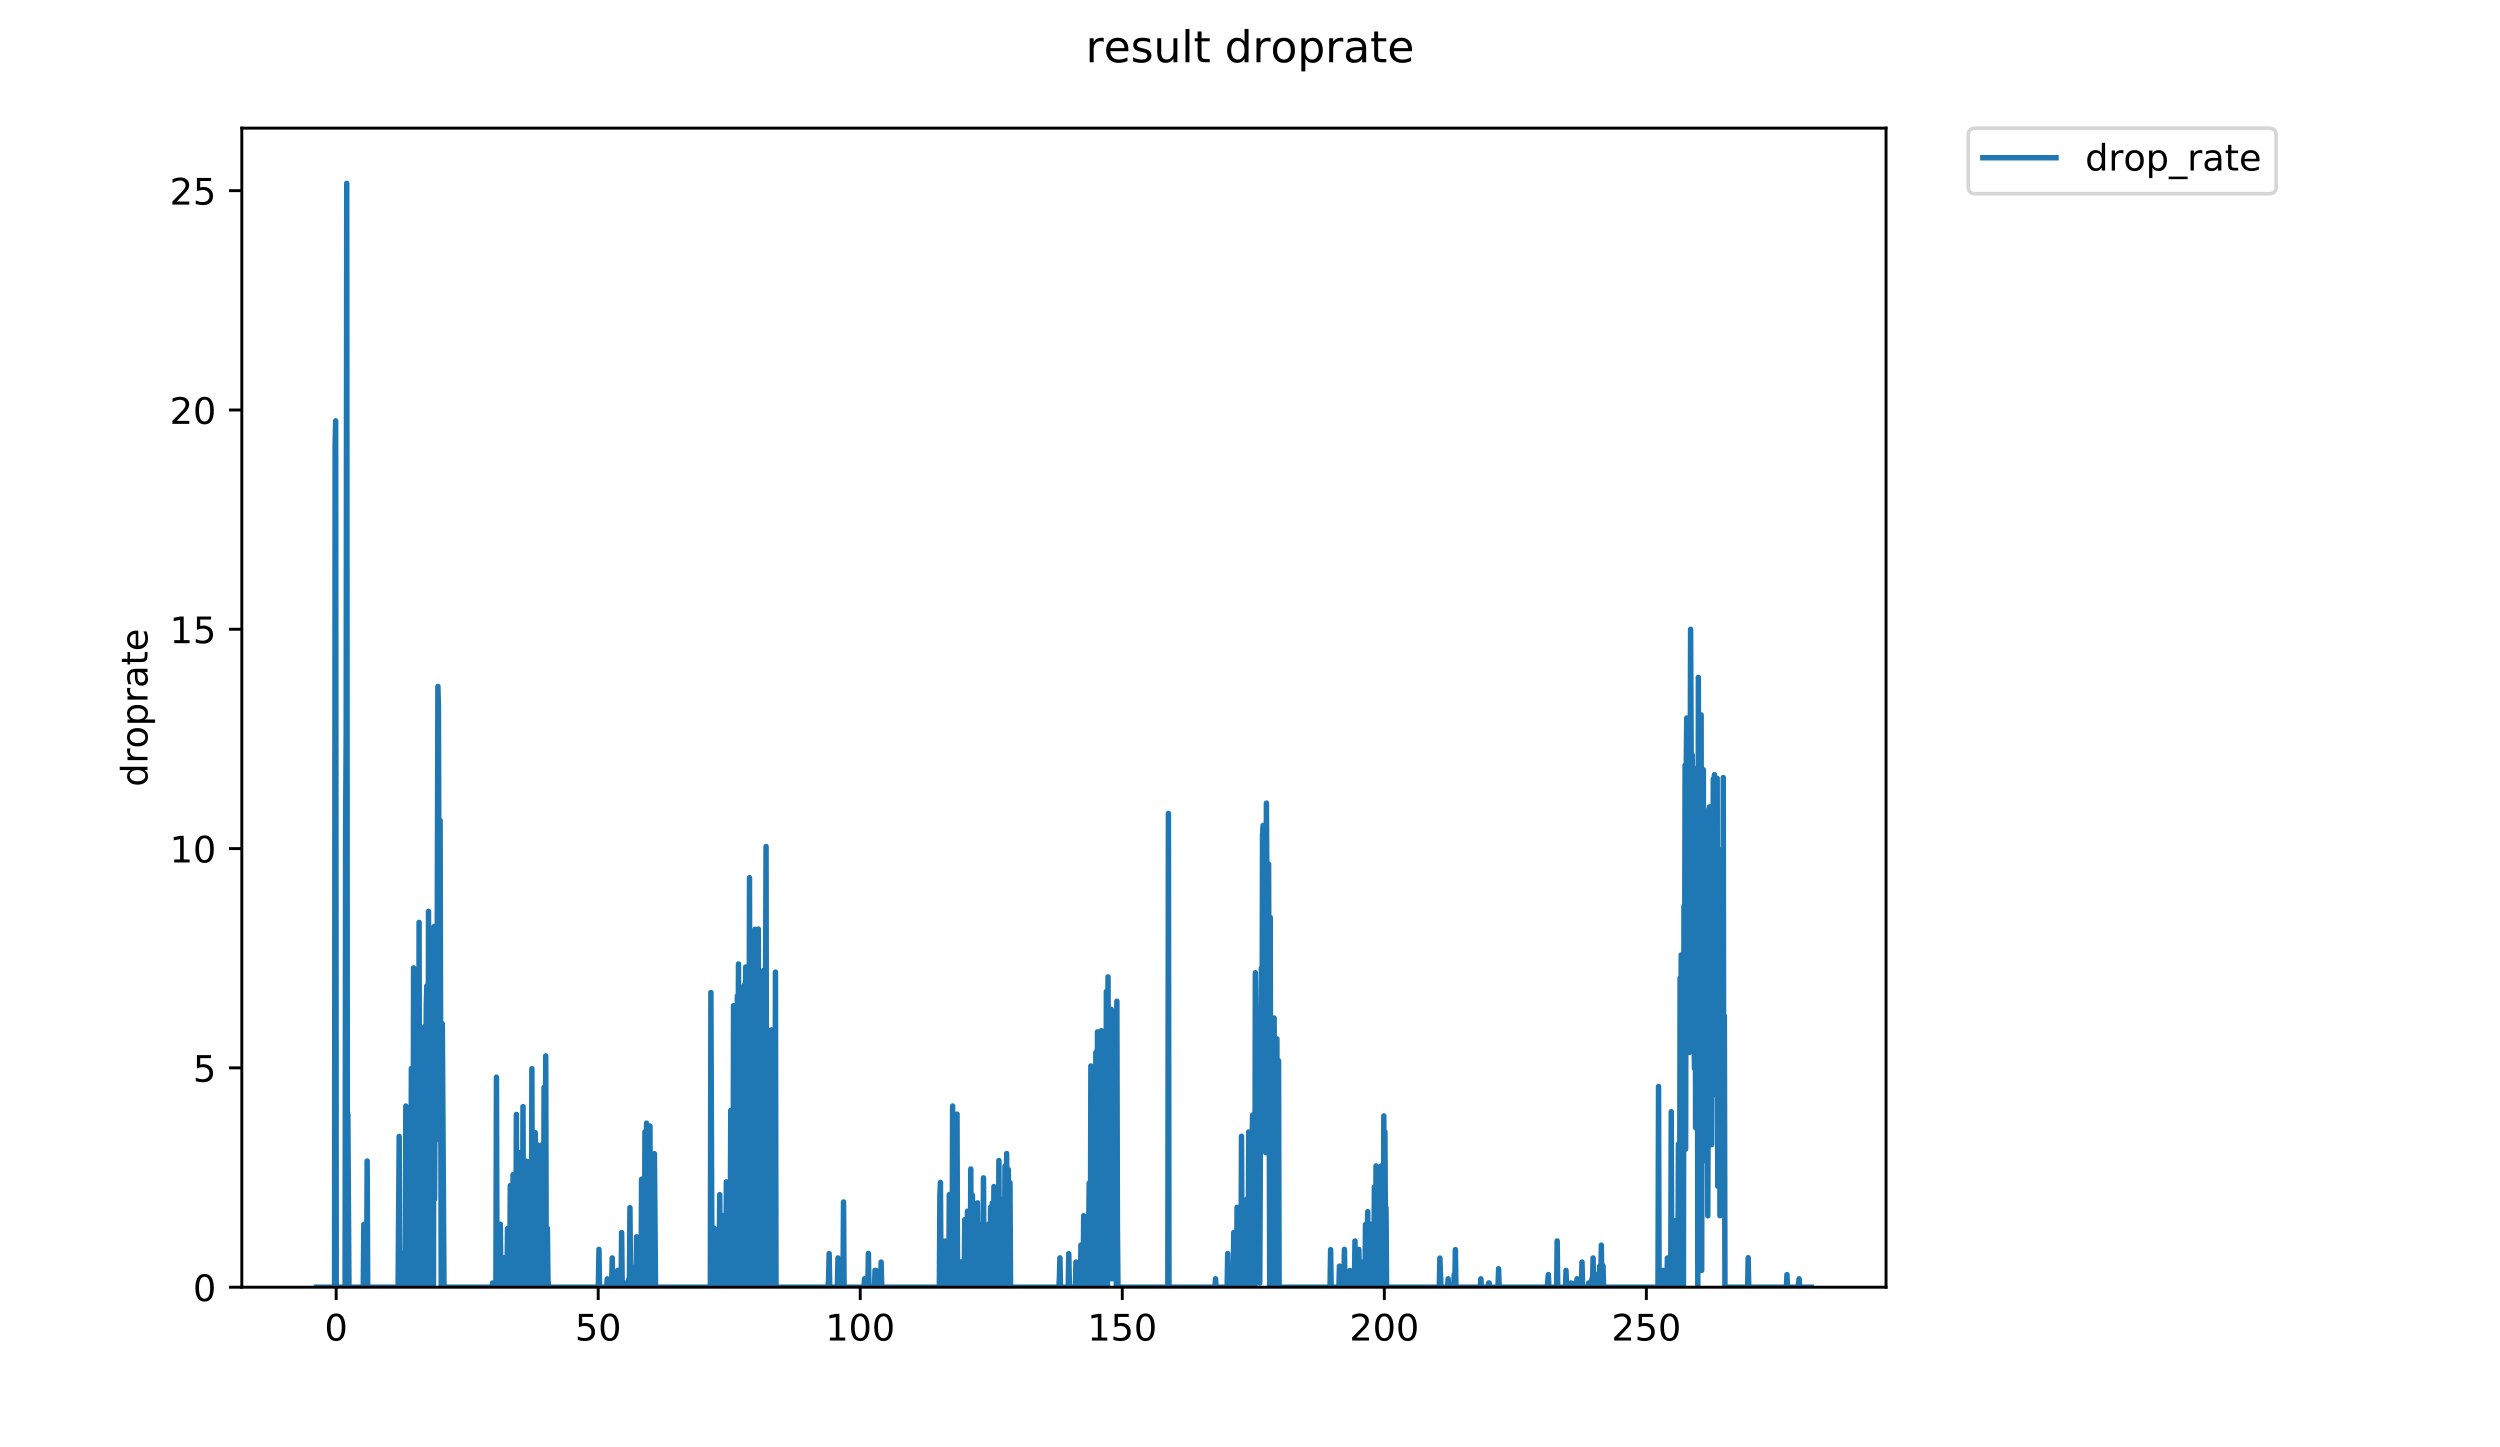 <?xml version="1.0" encoding="utf-8" standalone="no"?>
<!DOCTYPE svg PUBLIC "-//W3C//DTD SVG 1.1//EN"
  "http://www.w3.org/Graphics/SVG/1.1/DTD/svg11.dtd">
<!-- Created with matplotlib (https://matplotlib.org/) -->
<svg height="396pt" version="1.1" viewBox="0 0 684 396" width="684pt" xmlns="http://www.w3.org/2000/svg" xmlns:xlink="http://www.w3.org/1999/xlink">
 <defs>
  <style type="text/css">
*{stroke-linecap:butt;stroke-linejoin:round;}
  </style>
 </defs>
 <g id="figure_1">
  <g id="patch_1">
   <path d="M 0 396 
L 684 396 
L 684 0 
L 0 0 
z
" style="fill:#ffffff;"/>
  </g>
  <g id="axes_1">
   <g id="patch_2">
    <path d="M 66.159 352.174 
L 516.019 352.174 
L 516.019 35.062 
L 66.159 35.062 
z
" style="fill:#ffffff;"/>
   </g>
   <g id="matplotlib.axis_1">
    <g id="xtick_1">
     <g id="line2d_1">
      <defs>
       <path d="M 0 0 
L 0 3.5 
" id="m5bd4ee8ca3" style="stroke:#000000;stroke-width:0.8;"/>
      </defs>
      <g>
       <use style="stroke:#000000;stroke-width:0.8;" x="91.972" xlink:href="#m5bd4ee8ca3" y="352.174"/>
      </g>
     </g>
     <g id="text_1">
      <!-- 0 -->
      <defs>
       <path d="M 31.781 66.406 
Q 24.172 66.406 20.328 58.906 
Q 16.5 51.422 16.5 36.375 
Q 16.5 21.391 20.328 13.891 
Q 24.172 6.391 31.781 6.391 
Q 39.453 6.391 43.281 13.891 
Q 47.125 21.391 47.125 36.375 
Q 47.125 51.422 43.281 58.906 
Q 39.453 66.406 31.781 66.406 
z
M 31.781 74.219 
Q 44.047 74.219 50.516 64.516 
Q 56.984 54.828 56.984 36.375 
Q 56.984 17.969 50.516 8.266 
Q 44.047 -1.422 31.781 -1.422 
Q 19.531 -1.422 13.062 8.266 
Q 6.594 17.969 6.594 36.375 
Q 6.594 54.828 13.062 64.516 
Q 19.531 74.219 31.781 74.219 
z
" id="DejaVuSans-48"/>
      </defs>
      <g transform="translate(88.79 366.773)scale(0.1 -0.1)">
       <use xlink:href="#DejaVuSans-48"/>
      </g>
     </g>
    </g>
    <g id="xtick_2">
     <g id="line2d_2">
      <g>
       <use style="stroke:#000000;stroke-width:0.8;" x="163.666" xlink:href="#m5bd4ee8ca3" y="352.174"/>
      </g>
     </g>
     <g id="text_2">
      <!-- 50 -->
      <defs>
       <path d="M 10.797 72.906 
L 49.516 72.906 
L 49.516 64.594 
L 19.828 64.594 
L 19.828 46.734 
Q 21.969 47.469 24.109 47.828 
Q 26.266 48.188 28.422 48.188 
Q 40.625 48.188 47.75 41.5 
Q 54.891 34.812 54.891 23.391 
Q 54.891 11.625 47.562 5.094 
Q 40.234 -1.422 26.906 -1.422 
Q 22.312 -1.422 17.547 -0.641 
Q 12.797 0.141 7.719 1.703 
L 7.719 11.625 
Q 12.109 9.234 16.797 8.062 
Q 21.484 6.891 26.703 6.891 
Q 35.156 6.891 40.078 11.328 
Q 45.016 15.766 45.016 23.391 
Q 45.016 31 40.078 35.438 
Q 35.156 39.891 26.703 39.891 
Q 22.75 39.891 18.812 39.016 
Q 14.891 38.141 10.797 36.281 
z
" id="DejaVuSans-53"/>
      </defs>
      <g transform="translate(157.304 366.773)scale(0.1 -0.1)">
       <use xlink:href="#DejaVuSans-53"/>
       <use x="63.623" xlink:href="#DejaVuSans-48"/>
      </g>
     </g>
    </g>
    <g id="xtick_3">
     <g id="line2d_3">
      <g>
       <use style="stroke:#000000;stroke-width:0.8;" x="235.36" xlink:href="#m5bd4ee8ca3" y="352.174"/>
      </g>
     </g>
     <g id="text_3">
      <!-- 100 -->
      <defs>
       <path d="M 12.406 8.297 
L 28.516 8.297 
L 28.516 63.922 
L 10.984 60.406 
L 10.984 69.391 
L 28.422 72.906 
L 38.281 72.906 
L 38.281 8.297 
L 54.391 8.297 
L 54.391 0 
L 12.406 0 
z
" id="DejaVuSans-49"/>
      </defs>
      <g transform="translate(225.817 366.773)scale(0.1 -0.1)">
       <use xlink:href="#DejaVuSans-49"/>
       <use x="63.623" xlink:href="#DejaVuSans-48"/>
       <use x="127.246" xlink:href="#DejaVuSans-48"/>
      </g>
     </g>
    </g>
    <g id="xtick_4">
     <g id="line2d_4">
      <g>
       <use style="stroke:#000000;stroke-width:0.8;" x="307.055" xlink:href="#m5bd4ee8ca3" y="352.174"/>
      </g>
     </g>
     <g id="text_4">
      <!-- 150 -->
      <g transform="translate(297.511 366.773)scale(0.1 -0.1)">
       <use xlink:href="#DejaVuSans-49"/>
       <use x="63.623" xlink:href="#DejaVuSans-53"/>
       <use x="127.246" xlink:href="#DejaVuSans-48"/>
      </g>
     </g>
    </g>
    <g id="xtick_5">
     <g id="line2d_5">
      <g>
       <use style="stroke:#000000;stroke-width:0.8;" x="378.749" xlink:href="#m5bd4ee8ca3" y="352.174"/>
      </g>
     </g>
     <g id="text_5">
      <!-- 200 -->
      <defs>
       <path d="M 19.188 8.297 
L 53.609 8.297 
L 53.609 0 
L 7.328 0 
L 7.328 8.297 
Q 12.938 14.109 22.625 23.891 
Q 32.328 33.688 34.812 36.531 
Q 39.547 41.844 41.422 45.531 
Q 43.312 49.219 43.312 52.781 
Q 43.312 58.594 39.234 62.25 
Q 35.156 65.922 28.609 65.922 
Q 23.969 65.922 18.812 64.312 
Q 13.672 62.703 7.812 59.422 
L 7.812 69.391 
Q 13.766 71.781 18.938 73 
Q 24.125 74.219 28.422 74.219 
Q 39.75 74.219 46.484 68.547 
Q 53.219 62.891 53.219 53.422 
Q 53.219 48.922 51.531 44.891 
Q 49.859 40.875 45.406 35.406 
Q 44.188 33.984 37.641 27.219 
Q 31.109 20.453 19.188 8.297 
z
" id="DejaVuSans-50"/>
      </defs>
      <g transform="translate(369.206 366.773)scale(0.1 -0.1)">
       <use xlink:href="#DejaVuSans-50"/>
       <use x="63.623" xlink:href="#DejaVuSans-48"/>
       <use x="127.246" xlink:href="#DejaVuSans-48"/>
      </g>
     </g>
    </g>
    <g id="xtick_6">
     <g id="line2d_6">
      <g>
       <use style="stroke:#000000;stroke-width:0.8;" x="450.444" xlink:href="#m5bd4ee8ca3" y="352.174"/>
      </g>
     </g>
     <g id="text_6">
      <!-- 250 -->
      <g transform="translate(440.9 366.773)scale(0.1 -0.1)">
       <use xlink:href="#DejaVuSans-50"/>
       <use x="63.623" xlink:href="#DejaVuSans-53"/>
       <use x="127.246" xlink:href="#DejaVuSans-48"/>
      </g>
     </g>
    </g>
   </g>
   <g id="matplotlib.axis_2">
    <g id="ytick_1">
     <g id="line2d_7">
      <defs>
       <path d="M 0 0 
L -3.5 0 
" id="m6ac11715f5" style="stroke:#000000;stroke-width:0.8;"/>
      </defs>
      <g>
       <use style="stroke:#000000;stroke-width:0.8;" x="66.159" xlink:href="#m6ac11715f5" y="352.174"/>
      </g>
     </g>
     <g id="text_7">
      <!-- 0 -->
      <g transform="translate(52.796 355.973)scale(0.1 -0.1)">
       <use xlink:href="#DejaVuSans-48"/>
      </g>
     </g>
    </g>
    <g id="ytick_2">
     <g id="line2d_8">
      <g>
       <use style="stroke:#000000;stroke-width:0.8;" x="66.159" xlink:href="#m6ac11715f5" y="292.174"/>
      </g>
     </g>
     <g id="text_8">
      <!-- 5 -->
      <g transform="translate(52.796 295.973)scale(0.1 -0.1)">
       <use xlink:href="#DejaVuSans-53"/>
      </g>
     </g>
    </g>
    <g id="ytick_3">
     <g id="line2d_9">
      <g>
       <use style="stroke:#000000;stroke-width:0.8;" x="66.159" xlink:href="#m6ac11715f5" y="232.174"/>
      </g>
     </g>
     <g id="text_9">
      <!-- 10 -->
      <g transform="translate(46.434 235.973)scale(0.1 -0.1)">
       <use xlink:href="#DejaVuSans-49"/>
       <use x="63.623" xlink:href="#DejaVuSans-48"/>
      </g>
     </g>
    </g>
    <g id="ytick_4">
     <g id="line2d_10">
      <g>
       <use style="stroke:#000000;stroke-width:0.8;" x="66.159" xlink:href="#m6ac11715f5" y="172.173"/>
      </g>
     </g>
     <g id="text_10">
      <!-- 15 -->
      <g transform="translate(46.434 175.972)scale(0.1 -0.1)">
       <use xlink:href="#DejaVuSans-49"/>
       <use x="63.623" xlink:href="#DejaVuSans-53"/>
      </g>
     </g>
    </g>
    <g id="ytick_5">
     <g id="line2d_11">
      <g>
       <use style="stroke:#000000;stroke-width:0.8;" x="66.159" xlink:href="#m6ac11715f5" y="112.173"/>
      </g>
     </g>
     <g id="text_11">
      <!-- 20 -->
      <g transform="translate(46.434 115.972)scale(0.1 -0.1)">
       <use xlink:href="#DejaVuSans-50"/>
       <use x="63.623" xlink:href="#DejaVuSans-48"/>
      </g>
     </g>
    </g>
    <g id="ytick_6">
     <g id="line2d_12">
      <g>
       <use style="stroke:#000000;stroke-width:0.8;" x="66.159" xlink:href="#m6ac11715f5" y="52.173"/>
      </g>
     </g>
     <g id="text_12">
      <!-- 25 -->
      <g transform="translate(46.434 55.972)scale(0.1 -0.1)">
       <use xlink:href="#DejaVuSans-50"/>
       <use x="63.623" xlink:href="#DejaVuSans-53"/>
      </g>
     </g>
    </g>
    <g id="text_13">
     <!-- droprate -->
     <defs>
      <path d="M 45.406 46.391 
L 45.406 75.984 
L 54.391 75.984 
L 54.391 0 
L 45.406 0 
L 45.406 8.203 
Q 42.578 3.328 38.25 0.953 
Q 33.938 -1.422 27.875 -1.422 
Q 17.969 -1.422 11.734 6.484 
Q 5.516 14.406 5.516 27.297 
Q 5.516 40.188 11.734 48.094 
Q 17.969 56 27.875 56 
Q 33.938 56 38.25 53.625 
Q 42.578 51.266 45.406 46.391 
z
M 14.797 27.297 
Q 14.797 17.391 18.875 11.75 
Q 22.953 6.109 30.078 6.109 
Q 37.203 6.109 41.297 11.75 
Q 45.406 17.391 45.406 27.297 
Q 45.406 37.203 41.297 42.844 
Q 37.203 48.484 30.078 48.484 
Q 22.953 48.484 18.875 42.844 
Q 14.797 37.203 14.797 27.297 
z
" id="DejaVuSans-100"/>
      <path d="M 41.109 46.297 
Q 39.594 47.172 37.812 47.578 
Q 36.031 48 33.891 48 
Q 26.266 48 22.188 43.047 
Q 18.109 38.094 18.109 28.812 
L 18.109 0 
L 9.078 0 
L 9.078 54.688 
L 18.109 54.688 
L 18.109 46.188 
Q 20.953 51.172 25.484 53.578 
Q 30.031 56 36.531 56 
Q 37.453 56 38.578 55.875 
Q 39.703 55.766 41.062 55.516 
z
" id="DejaVuSans-114"/>
      <path d="M 30.609 48.391 
Q 23.391 48.391 19.188 42.75 
Q 14.984 37.109 14.984 27.297 
Q 14.984 17.484 19.156 11.844 
Q 23.344 6.203 30.609 6.203 
Q 37.797 6.203 41.984 11.859 
Q 46.188 17.531 46.188 27.297 
Q 46.188 37.016 41.984 42.703 
Q 37.797 48.391 30.609 48.391 
z
M 30.609 56 
Q 42.328 56 49.016 48.375 
Q 55.719 40.766 55.719 27.297 
Q 55.719 13.875 49.016 6.219 
Q 42.328 -1.422 30.609 -1.422 
Q 18.844 -1.422 12.172 6.219 
Q 5.516 13.875 5.516 27.297 
Q 5.516 40.766 12.172 48.375 
Q 18.844 56 30.609 56 
z
" id="DejaVuSans-111"/>
      <path d="M 18.109 8.203 
L 18.109 -20.797 
L 9.078 -20.797 
L 9.078 54.688 
L 18.109 54.688 
L 18.109 46.391 
Q 20.953 51.266 25.266 53.625 
Q 29.594 56 35.594 56 
Q 45.562 56 51.781 48.094 
Q 58.016 40.188 58.016 27.297 
Q 58.016 14.406 51.781 6.484 
Q 45.562 -1.422 35.594 -1.422 
Q 29.594 -1.422 25.266 0.953 
Q 20.953 3.328 18.109 8.203 
z
M 48.688 27.297 
Q 48.688 37.203 44.609 42.844 
Q 40.531 48.484 33.406 48.484 
Q 26.266 48.484 22.188 42.844 
Q 18.109 37.203 18.109 27.297 
Q 18.109 17.391 22.188 11.75 
Q 26.266 6.109 33.406 6.109 
Q 40.531 6.109 44.609 11.75 
Q 48.688 17.391 48.688 27.297 
z
" id="DejaVuSans-112"/>
      <path d="M 34.281 27.484 
Q 23.391 27.484 19.188 25 
Q 14.984 22.516 14.984 16.5 
Q 14.984 11.719 18.141 8.906 
Q 21.297 6.109 26.703 6.109 
Q 34.188 6.109 38.703 11.406 
Q 43.219 16.703 43.219 25.484 
L 43.219 27.484 
z
M 52.203 31.203 
L 52.203 0 
L 43.219 0 
L 43.219 8.297 
Q 40.141 3.328 35.547 0.953 
Q 30.953 -1.422 24.312 -1.422 
Q 15.922 -1.422 10.953 3.297 
Q 6 8.016 6 15.922 
Q 6 25.141 12.172 29.828 
Q 18.359 34.516 30.609 34.516 
L 43.219 34.516 
L 43.219 35.406 
Q 43.219 41.609 39.141 45 
Q 35.062 48.391 27.688 48.391 
Q 23 48.391 18.547 47.266 
Q 14.109 46.141 10.016 43.891 
L 10.016 52.203 
Q 14.938 54.109 19.578 55.047 
Q 24.219 56 28.609 56 
Q 40.484 56 46.344 49.844 
Q 52.203 43.703 52.203 31.203 
z
" id="DejaVuSans-97"/>
      <path d="M 18.312 70.219 
L 18.312 54.688 
L 36.812 54.688 
L 36.812 47.703 
L 18.312 47.703 
L 18.312 18.016 
Q 18.312 11.328 20.141 9.422 
Q 21.969 7.516 27.594 7.516 
L 36.812 7.516 
L 36.812 0 
L 27.594 0 
Q 17.188 0 13.234 3.875 
Q 9.281 7.766 9.281 18.016 
L 9.281 47.703 
L 2.688 47.703 
L 2.688 54.688 
L 9.281 54.688 
L 9.281 70.219 
z
" id="DejaVuSans-116"/>
      <path d="M 56.203 29.594 
L 56.203 25.203 
L 14.891 25.203 
Q 15.484 15.922 20.484 11.062 
Q 25.484 6.203 34.422 6.203 
Q 39.594 6.203 44.453 7.469 
Q 49.312 8.734 54.109 11.281 
L 54.109 2.781 
Q 49.266 0.734 44.188 -0.344 
Q 39.109 -1.422 33.891 -1.422 
Q 20.797 -1.422 13.156 6.188 
Q 5.516 13.812 5.516 26.812 
Q 5.516 40.234 12.766 48.109 
Q 20.016 56 32.328 56 
Q 43.359 56 49.781 48.891 
Q 56.203 41.797 56.203 29.594 
z
M 47.219 32.234 
Q 47.125 39.594 43.094 43.984 
Q 39.062 48.391 32.422 48.391 
Q 24.906 48.391 20.391 44.141 
Q 15.875 39.891 15.188 32.172 
z
" id="DejaVuSans-101"/>
     </defs>
     <g transform="translate(40.354 215.236)rotate(-90)scale(0.1 -0.1)">
      <use xlink:href="#DejaVuSans-100"/>
      <use x="63.477" xlink:href="#DejaVuSans-114"/>
      <use x="104.559" xlink:href="#DejaVuSans-111"/>
      <use x="165.74" xlink:href="#DejaVuSans-112"/>
      <use x="229.217" xlink:href="#DejaVuSans-114"/>
      <use x="270.33" xlink:href="#DejaVuSans-97"/>
      <use x="331.609" xlink:href="#DejaVuSans-116"/>
      <use x="370.818" xlink:href="#DejaVuSans-101"/>
     </g>
    </g>
   </g>
   <g id="line2d_13">
    <path clip-path="url(#pd6eb7a9b41)" d="M 86.607 352.174 
L 91.537 352.174 
L 91.688 122.02 
L 91.839 115.15 
L 91.99 352.174 
L 94.412 352.174 
L 94.564 225.558 
L 94.716 200.884 
L 94.867 50.163 
L 95.018 308.454 
L 95.168 304.912 
L 95.47 352.174 
L 99.392 352.174 
L 99.544 334.982 
L 99.696 352.174 
L 100.301 352.174 
L 100.452 317.658 
L 100.603 352.174 
L 108.916 352.174 
L 109.219 310.913 
L 109.37 352.174 
L 109.822 352.174 
L 109.973 342.961 
L 110.125 352.174 
L 110.883 352.174 
L 111.034 302.606 
L 111.185 352.174 
L 111.64 352.174 
L 111.791 330.293 
L 111.942 352.174 
L 112.093 352.174 
L 112.244 348.719 
L 112.395 352.174 
L 112.546 292.346 
L 112.848 352.174 
L 113 352.174 
L 113.151 264.817 
L 113.302 352.174 
L 113.453 352.174 
L 113.604 322.346 
L 113.908 352.174 
L 114.059 352.174 
L 114.21 306.064 
L 114.361 352.174 
L 114.512 352.174 
L 114.664 252.365 
L 114.814 352.174 
L 114.967 352.174 
L 115.118 289.016 
L 115.269 352.174 
L 115.42 314.17 
L 115.571 317.724 
L 115.723 325.737 
L 115.874 301.84 
L 116.026 352.174 
L 116.177 280.909 
L 116.328 330.314 
L 116.63 274.94 
L 116.781 269.731 
L 116.933 295.906 
L 117.084 352.174 
L 117.238 249.349 
L 117.39 338.46 
L 117.541 272.939 
L 117.692 287.806 
L 117.843 323.356 
L 117.994 255.807 
L 118.145 352.174 
L 118.296 269.256 
L 118.598 352.174 
L 118.75 253.512 
L 118.901 328.082 
L 119.052 293.553 
L 119.203 311.983 
L 119.354 270.565 
L 119.505 301.599 
L 119.807 187.806 
L 119.957 193.401 
L 120.108 247.274 
L 120.261 243.809 
L 120.412 224.465 
L 120.716 352.174 
L 120.867 352.174 
L 121.019 280.105 
L 121.474 352.174 
L 134.618 352.174 
L 134.77 351.03 
L 134.921 352.174 
L 135.678 352.174 
L 135.829 294.703 
L 135.981 352.174 
L 136.737 352.174 
L 136.889 334.949 
L 137.04 352.174 
L 137.796 352.174 
L 137.947 344.136 
L 138.098 352.174 
L 138.702 352.174 
L 138.854 336.128 
L 139.005 352.174 
L 139.46 352.174 
L 139.611 324.375 
L 139.913 352.174 
L 140.215 352.174 
L 140.367 321.376 
L 140.521 352.174 
L 141.126 352.174 
L 141.277 304.912 
L 141.428 352.174 
L 142.034 352.174 
L 142.185 315.357 
L 142.336 352.174 
L 142.94 352.174 
L 143.091 302.796 
L 143.244 352.174 
L 143.855 352.174 
L 144.007 321.258 
L 144.158 317.724 
L 144.31 352.174 
L 144.461 352.174 
L 144.615 339.78 
L 144.767 352.174 
L 144.919 319.063 
L 145.07 320.082 
L 145.223 352.174 
L 145.374 352.174 
L 145.525 292.404 
L 145.676 352.174 
L 145.826 352.174 
L 146.13 331.544 
L 146.281 352.174 
L 146.433 309.888 
L 146.737 352.174 
L 147.04 313.205 
L 147.192 352.174 
L 147.497 321.78 
L 147.649 352.174 
L 147.8 352.174 
L 147.951 317.625 
L 148.102 352.174 
L 148.253 352.174 
L 148.404 313.094 
L 148.555 352.174 
L 148.705 352.174 
L 148.858 297.473 
L 149.009 352.174 
L 149.16 352.174 
L 149.311 288.895 
L 149.462 352.174 
L 149.613 352.174 
L 149.764 336.051 
L 149.915 349.871 
L 150.066 352.174 
L 163.574 352.174 
L 163.725 351.023 
L 163.876 341.829 
L 164.027 352.174 
L 165.994 352.174 
L 166.146 349.899 
L 166.298 352.174 
L 167.353 352.174 
L 167.505 344.166 
L 167.656 352.174 
L 168.865 352.174 
L 169.017 347.581 
L 169.168 352.174 
L 169.926 352.174 
L 170.077 337.232 
L 170.228 351.023 
L 170.379 352.174 
L 171.135 352.174 
L 171.285 351.023 
L 171.436 352.174 
L 171.892 352.174 
L 172.046 349.914 
L 172.199 352.174 
L 172.351 330.418 
L 172.503 348.746 
L 172.654 352.174 
L 172.957 352.174 
L 173.109 349.884 
L 173.26 352.174 
L 173.563 352.174 
L 173.718 346.54 
L 173.868 352.174 
L 174.02 352.174 
L 174.171 338.394 
L 174.322 352.174 
L 174.624 352.174 
L 174.777 344.182 
L 174.93 344.235 
L 175.083 352.174 
L 175.385 352.174 
L 175.537 322.629 
L 175.692 352.174 
L 175.846 352.174 
L 175.997 340.702 
L 176.15 352.174 
L 176.302 352.174 
L 176.453 309.686 
L 176.604 352.174 
L 176.755 352.174 
L 176.906 307.303 
L 177.057 352.174 
L 177.209 341.829 
L 177.359 316.473 
L 177.511 352.174 
L 177.666 352.174 
L 177.824 308.097 
L 177.981 352.174 
L 178.284 323.438 
L 178.435 352.174 
L 178.585 347.563 
L 178.736 317.625 
L 178.888 352.174 
L 179.041 315.637 
L 179.351 352.174 
L 194.349 352.174 
L 194.5 271.56 
L 194.802 352.174 
L 195.257 352.174 
L 195.408 336.082 
L 195.861 352.174 
L 196.617 352.174 
L 196.768 345.264 
L 196.919 326.862 
L 197.069 352.174 
L 197.674 352.174 
L 197.826 336.128 
L 197.976 332.596 
L 198.127 352.174 
L 198.58 352.174 
L 198.731 323.356 
L 199.033 352.174 
L 199.184 352.174 
L 199.485 333.713 
L 199.636 352.174 
L 199.787 338.355 
L 199.938 303.805 
L 200.088 352.174 
L 200.542 352.174 
L 200.693 275.162 
L 200.844 347.559 
L 201.146 332.708 
L 201.296 289.806 
L 201.597 352.174 
L 201.747 272.482 
L 201.899 298.203 
L 202.05 263.753 
L 202.201 352.174 
L 202.352 271.56 
L 202.503 338.328 
L 202.655 352.174 
L 202.805 321.05 
L 202.956 322.174 
L 203.106 337.16 
L 203.257 336.036 
L 203.56 269.652 
L 203.71 352.174 
L 204.011 264.566 
L 204.162 352.174 
L 204.462 287.496 
L 204.765 330.46 
L 204.916 310.755 
L 205.066 240.143 
L 205.217 352.174 
L 205.518 307.217 
L 205.669 352.174 
L 205.819 352.174 
L 205.97 341.78 
L 206.121 284.358 
L 206.272 352.174 
L 206.422 352.174 
L 206.573 254.285 
L 206.724 352.174 
L 206.874 352.174 
L 207.025 308.412 
L 207.176 351.025 
L 207.327 352.174 
L 207.477 254.191 
L 207.63 352.174 
L 207.781 352.174 
L 207.932 291.079 
L 208.083 347.559 
L 208.233 352.174 
L 208.385 291.313 
L 208.535 285.379 
L 208.686 352.174 
L 208.836 265.552 
L 208.987 287.558 
L 209.139 279.031 
L 209.29 312.174 
L 209.596 231.605 
L 209.746 352.174 
L 210.047 281.789 
L 210.198 306.02 
L 210.348 352.174 
L 210.5 294.812 
L 210.65 345.258 
L 210.801 352.174 
L 210.951 340.636 
L 211.102 281.789 
L 211.253 352.174 
L 211.404 352.174 
L 211.705 288.712 
L 211.856 352.174 
L 212.007 352.174 
L 212.158 265.967 
L 212.31 352.174 
L 226.553 352.174 
L 226.703 349.882 
L 226.855 342.988 
L 227.006 352.174 
L 228.971 352.174 
L 229.123 351.031 
L 229.275 344.174 
L 229.427 352.174 
L 230.638 352.174 
L 230.79 328.861 
L 230.941 352.174 
L 236.382 352.174 
L 236.533 349.878 
L 236.683 352.174 
L 237.439 352.174 
L 237.591 342.926 
L 237.743 352.174 
L 239.258 352.174 
L 239.409 347.59 
L 239.562 352.174 
L 239.714 347.607 
L 239.866 352.174 
L 240.473 352.174 
L 240.625 351.029 
L 240.778 352.174 
L 240.929 352.174 
L 241.081 345.31 
L 241.233 352.174 
L 257.005 352.174 
L 257.156 326.887 
L 257.308 323.521 
L 257.459 352.174 
L 258.368 352.174 
L 258.519 339.555 
L 258.67 342.979 
L 258.821 352.174 
L 259.577 352.174 
L 259.728 326.838 
L 260.03 352.174 
L 260.483 352.174 
L 260.634 302.606 
L 260.786 343.031 
L 260.936 352.174 
L 261.689 352.174 
L 261.839 304.821 
L 261.989 352.174 
L 262.894 352.174 
L 263.044 345.244 
L 263.345 352.174 
L 263.798 352.174 
L 263.949 333.713 
L 264.099 352.174 
L 264.551 352.174 
L 264.701 331.385 
L 265.004 352.174 
L 265.155 338.407 
L 265.305 339.482 
L 265.456 352.174 
L 265.606 319.835 
L 265.757 352.174 
L 265.908 352.174 
L 266.06 327.055 
L 266.211 348.723 
L 266.362 352.174 
L 266.665 352.174 
L 266.816 348.723 
L 266.966 338.355 
L 267.118 352.174 
L 267.269 349.873 
L 267.419 329.119 
L 267.57 352.174 
L 267.721 347.496 
L 267.872 334.966 
L 268.023 352.174 
L 268.174 352.174 
L 268.324 342.943 
L 268.474 352.174 
L 268.625 341.78 
L 268.775 344.089 
L 268.925 352.174 
L 269.077 322.26 
L 269.227 346.41 
L 269.379 352.174 
L 269.53 340.669 
L 269.831 351.019 
L 269.981 339.47 
L 270.131 352.174 
L 270.282 339.482 
L 270.432 352.174 
L 270.583 334.85 
L 270.884 352.174 
L 271.035 330.272 
L 271.186 351.02 
L 271.336 352.174 
L 271.487 329.141 
L 271.637 351.02 
L 271.788 352.174 
L 271.939 324.641 
L 272.091 352.174 
L 272.243 352.174 
L 272.395 326.959 
L 272.545 352.174 
L 272.696 347.559 
L 272.846 330.23 
L 272.997 352.174 
L 273.147 352.174 
L 273.298 317.525 
L 273.448 352.174 
L 273.6 335.031 
L 273.752 332.727 
L 273.905 352.174 
L 274.056 328.128 
L 274.359 352.174 
L 274.51 332.653 
L 274.661 334.85 
L 274.812 352.174 
L 274.964 319.031 
L 275.117 352.174 
L 275.268 352.174 
L 275.42 315.603 
L 275.572 352.174 
L 275.723 352.174 
L 275.874 319.959 
L 276.025 352.174 
L 276.175 349.869 
L 276.329 323.603 
L 276.489 352.174 
L 289.693 352.174 
L 289.843 349.871 
L 289.995 344.151 
L 290.146 352.174 
L 292.264 352.174 
L 292.415 343.005 
L 292.566 351.023 
L 292.717 352.174 
L 294.229 352.174 
L 294.38 345.291 
L 294.531 352.174 
L 295.59 352.174 
L 295.74 340.658 
L 295.891 352.174 
L 296.343 352.174 
L 296.494 332.615 
L 296.646 352.174 
L 296.948 352.174 
L 297.099 341.809 
L 297.249 351.026 
L 297.401 352.174 
L 297.702 352.174 
L 298.005 323.711 
L 298.156 352.174 
L 298.308 352.174 
L 298.46 291.66 
L 298.612 352.174 
L 298.764 352.174 
L 298.915 328.059 
L 299.219 352.174 
L 299.521 352.174 
L 299.672 340.691 
L 299.824 287.929 
L 299.975 349.88 
L 300.126 336.098 
L 300.278 282.326 
L 300.581 352.174 
L 300.732 293.553 
L 300.884 341.879 
L 301.036 324.693 
L 301.186 352.174 
L 301.337 281.992 
L 301.489 352.174 
L 301.64 352.174 
L 301.792 286.782 
L 301.943 348.719 
L 302.093 340.658 
L 302.245 291.313 
L 302.549 352.174 
L 302.702 271.262 
L 303.004 352.174 
L 303.156 267.279 
L 303.46 346.433 
L 303.61 289.986 
L 303.913 338.355 
L 304.063 276.166 
L 304.214 349.873 
L 304.365 324.561 
L 304.517 340.702 
L 304.667 294.592 
L 304.818 348.716 
L 304.969 348.719 
L 305.12 280.773 
L 305.422 352.174 
L 305.573 273.938 
L 305.723 336.051 
L 305.876 352.174 
L 319.516 352.174 
L 319.675 222.548 
L 319.831 352.174 
L 332.419 352.174 
L 332.57 349.875 
L 332.721 352.174 
L 335.745 352.174 
L 335.896 342.952 
L 336.047 352.174 
L 337.255 352.174 
L 337.406 351.023 
L 337.557 337.203 
L 337.707 352.174 
L 338.311 352.174 
L 338.462 330.314 
L 338.766 352.174 
L 339.069 352.174 
L 339.221 338.421 
L 339.373 352.174 
L 339.524 352.174 
L 339.676 310.874 
L 339.827 352.174 
L 340.129 352.174 
L 340.28 347.568 
L 340.431 352.174 
L 340.582 352.174 
L 340.733 348.723 
L 340.884 352.174 
L 341.037 352.174 
L 341.188 328.059 
L 341.339 352.174 
L 341.49 352.174 
L 341.641 309.727 
L 341.793 352.174 
L 342.397 352.174 
L 342.549 314.352 
L 342.7 305.093 
L 342.852 352.174 
L 343.308 352.174 
L 343.459 266.132 
L 343.611 284.681 
L 343.762 348.726 
L 343.915 295.302 
L 344.368 346.422 
L 344.519 284.097 
L 344.67 351.029 
L 344.972 285.379 
L 345.123 264.817 
L 345.274 300.301 
L 345.426 228.391 
L 345.577 225.858 
L 345.728 280.841 
L 345.879 270.486 
L 346.03 269.415 
L 346.181 262.519 
L 346.332 315.357 
L 346.483 219.736 
L 346.786 268.666 
L 347.089 236.414 
L 347.391 352.174 
L 347.542 251.024 
L 347.693 352.174 
L 347.995 296.842 
L 348.145 347.559 
L 348.297 283.472 
L 348.449 352.174 
L 348.6 278.54 
L 348.751 303.944 
L 348.902 352.174 
L 349.054 289.317 
L 349.205 352.174 
L 349.356 284.228 
L 349.506 338.368 
L 349.81 290.224 
L 349.961 352.174 
L 363.902 352.174 
L 364.054 341.898 
L 364.206 352.174 
L 366.323 352.174 
L 366.474 346.416 
L 366.625 352.174 
L 367.684 352.174 
L 367.835 341.829 
L 367.988 352.174 
L 369.203 352.174 
L 369.355 347.603 
L 369.507 352.174 
L 370.568 352.174 
L 370.719 339.53 
L 370.87 352.174 
L 371.629 352.174 
L 371.78 341.829 
L 371.931 352.174 
L 372.536 352.174 
L 372.688 345.304 
L 372.84 352.174 
L 373.446 352.174 
L 373.598 334.999 
L 373.75 352.174 
L 374.054 352.174 
L 374.205 331.504 
L 374.357 352.174 
L 374.661 352.174 
L 374.813 349.893 
L 374.964 334.933 
L 375.116 352.174 
L 375.267 352.174 
L 375.418 340.702 
L 375.873 352.174 
L 376.025 324.772 
L 376.177 352.174 
L 376.329 352.174 
L 376.481 319 
L 376.633 352.174 
L 376.785 352.174 
L 376.937 329.295 
L 377.088 352.174 
L 377.24 352.174 
L 377.392 328.174 
L 377.544 352.174 
L 377.696 352.174 
L 377.848 319.031 
L 378 352.174 
L 378.152 340.756 
L 378.305 352.174 
L 378.456 352.174 
L 378.608 305.317 
L 378.76 352.174 
L 378.911 309.686 
L 379.062 339.53 
L 379.213 330.418 
L 379.365 352.174 
L 393.792 352.174 
L 393.945 344.212 
L 394.25 352.174 
L 396.062 352.174 
L 396.214 349.888 
L 396.366 352.174 
L 397.733 352.174 
L 397.884 348.729 
L 398.036 352.174 
L 398.188 341.898 
L 398.34 352.174 
L 405.013 352.174 
L 405.165 349.886 
L 405.316 352.174 
L 407.133 352.174 
L 407.285 351.03 
L 407.436 351.027 
L 407.587 352.174 
L 409.866 352.174 
L 410.017 347.127 
L 410.168 352.174 
L 423.32 352.174 
L 423.623 348.732 
L 423.776 352.174 
L 425.891 352.174 
L 426.042 339.518 
L 426.193 352.174 
L 428.31 352.174 
L 428.461 347.581 
L 428.612 352.174 
L 429.664 352.174 
L 429.815 351.018 
L 429.968 352.174 
L 430.871 352.174 
L 431.022 351.026 
L 431.173 352.174 
L 431.324 352.174 
L 431.475 349.871 
L 431.625 352.174 
L 432.684 352.174 
L 432.836 345.31 
L 432.988 352.174 
L 434.499 352.174 
L 434.65 351.023 
L 434.801 352.174 
L 435.404 352.174 
L 435.555 349.873 
L 435.708 352.174 
L 435.86 344.182 
L 436.011 352.174 
L 436.615 352.174 
L 436.766 348.723 
L 436.917 352.174 
L 437.522 352.174 
L 437.673 346.41 
L 437.824 352.174 
L 437.975 352.174 
L 438.125 340.669 
L 438.276 352.174 
L 438.427 346.422 
L 438.58 346.315 
L 438.74 352.174 
L 453.624 352.174 
L 453.775 297.264 
L 453.927 352.174 
L 454.836 352.174 
L 454.988 347.585 
L 455.139 352.174 
L 456.047 352.174 
L 456.199 344.189 
L 456.351 352.174 
L 457.105 352.174 
L 457.257 304.174 
L 457.408 352.174 
L 458.012 352.174 
L 458.165 333.958 
L 458.617 352.174 
L 458.768 352.174 
L 459.07 349.875 
L 459.221 313.018 
L 459.372 352.174 
L 459.524 352.174 
L 459.676 267.602 
L 459.827 316.61 
L 459.978 261.282 
L 460.13 352.174 
L 460.282 338.394 
L 460.432 303.805 
L 460.584 352.174 
L 460.735 247.876 
L 460.886 281.924 
L 461.037 209.371 
L 461.189 314.388 
L 461.34 211.944 
L 461.492 196.448 
L 461.793 256.68 
L 461.944 259.866 
L 462.095 220.242 
L 462.247 287.929 
L 462.548 172.173 
L 462.7 204.604 
L 462.851 275.236 
L 463.003 206.615 
L 463.155 249.414 
L 463.305 227.797 
L 463.457 279.967 
L 463.608 292.346 
L 463.759 213.492 
L 463.911 308.538 
L 464.062 214.11 
L 464.214 224.78 
L 464.366 210.053 
L 464.518 352.174 
L 464.67 185.316 
L 464.822 305.361 
L 465.126 238.923 
L 465.277 279.76 
L 465.429 195.602 
L 465.58 347.576 
L 465.732 261.802 
L 465.883 317.757 
L 466.035 210.594 
L 466.187 302.984 
L 466.339 221.639 
L 466.49 244.643 
L 466.642 307.56 
L 466.794 242.25 
L 467.097 222.537 
L 467.248 332.653 
L 467.399 287.806 
L 467.551 298.357 
L 467.703 220.745 
L 467.855 313.28 
L 468.158 238.815 
L 468.309 313.168 
L 468.461 243.083 
L 468.612 248.725 
L 468.763 213.093 
L 468.915 299.401 
L 469.066 211.944 
L 469.367 291.137 
L 469.519 253.323 
L 469.669 252.078 
L 469.82 212.96 
L 469.971 324.561 
L 470.123 248.923 
L 470.274 270.721 
L 470.425 232.519 
L 470.576 332.615 
L 470.727 251.982 
L 470.878 301.599 
L 471.029 297.001 
L 471.18 268.346 
L 471.331 321.08 
L 471.483 212.745 
L 471.634 332.634 
L 471.785 277.971 
L 471.942 352.174 
L 478.153 352.174 
L 478.304 344.113 
L 478.454 352.174 
L 488.76 352.174 
L 488.912 348.739 
L 489.064 352.174 
L 491.941 352.174 
L 492.244 349.878 
L 492.395 352.174 
L 495.571 352.174 
L 495.571 352.174 
" style="fill:none;stroke:#1f77b4;stroke-linecap:square;stroke-width:1.5;"/>
   </g>
   <g id="patch_3">
    <path d="M 66.159 352.174 
L 66.159 35.062 
" style="fill:none;stroke:#000000;stroke-linecap:square;stroke-linejoin:miter;stroke-width:0.8;"/>
   </g>
   <g id="patch_4">
    <path d="M 516.019 352.174 
L 516.019 35.062 
" style="fill:none;stroke:#000000;stroke-linecap:square;stroke-linejoin:miter;stroke-width:0.8;"/>
   </g>
   <g id="patch_5">
    <path d="M 66.159 352.174 
L 516.019 352.174 
" style="fill:none;stroke:#000000;stroke-linecap:square;stroke-linejoin:miter;stroke-width:0.8;"/>
   </g>
   <g id="patch_6">
    <path d="M 66.159 35.062 
L 516.019 35.062 
" style="fill:none;stroke:#000000;stroke-linecap:square;stroke-linejoin:miter;stroke-width:0.8;"/>
   </g>
   <g id="legend_1">
    <g id="patch_7">
     <path d="M 540.512 53.019 
L 620.748 53.019 
Q 622.748 53.019 622.748 51.019 
L 622.748 37.062 
Q 622.748 35.062 620.748 35.062 
L 540.512 35.062 
Q 538.512 35.062 538.512 37.062 
L 538.512 51.019 
Q 538.512 53.019 540.512 53.019 
z
" style="fill:#ffffff;opacity:0.8;stroke:#cccccc;stroke-linejoin:miter;"/>
    </g>
    <g id="line2d_14">
     <path d="M 542.512 43.161 
L 562.512 43.161 
" style="fill:none;stroke:#1f77b4;stroke-linecap:square;stroke-width:1.5;"/>
    </g>
    <g id="line2d_15"/>
    <g id="text_14">
     <!-- drop_rate -->
     <defs>
      <path d="M 50.984 -16.609 
L 50.984 -23.578 
L -0.984 -23.578 
L -0.984 -16.609 
z
" id="DejaVuSans-95"/>
     </defs>
     <g transform="translate(570.512 46.661)scale(0.1 -0.1)">
      <use xlink:href="#DejaVuSans-100"/>
      <use x="63.477" xlink:href="#DejaVuSans-114"/>
      <use x="104.559" xlink:href="#DejaVuSans-111"/>
      <use x="165.74" xlink:href="#DejaVuSans-112"/>
      <use x="229.217" xlink:href="#DejaVuSans-95"/>
      <use x="279.217" xlink:href="#DejaVuSans-114"/>
      <use x="320.33" xlink:href="#DejaVuSans-97"/>
      <use x="381.609" xlink:href="#DejaVuSans-116"/>
      <use x="420.818" xlink:href="#DejaVuSans-101"/>
     </g>
    </g>
   </g>
  </g>
  <g id="text_15">
   <!-- result droprate -->
   <defs>
    <path d="M 44.281 53.078 
L 44.281 44.578 
Q 40.484 46.531 36.375 47.5 
Q 32.281 48.484 27.875 48.484 
Q 21.188 48.484 17.844 46.438 
Q 14.5 44.391 14.5 40.281 
Q 14.5 37.156 16.891 35.375 
Q 19.281 33.594 26.516 31.984 
L 29.594 31.297 
Q 39.156 29.25 43.188 25.516 
Q 47.219 21.781 47.219 15.094 
Q 47.219 7.469 41.188 3.016 
Q 35.156 -1.422 24.609 -1.422 
Q 20.219 -1.422 15.453 -0.562 
Q 10.688 0.297 5.422 2 
L 5.422 11.281 
Q 10.406 8.688 15.234 7.391 
Q 20.062 6.109 24.812 6.109 
Q 31.156 6.109 34.562 8.281 
Q 37.984 10.453 37.984 14.406 
Q 37.984 18.062 35.516 20.016 
Q 33.062 21.969 24.703 23.781 
L 21.578 24.516 
Q 13.234 26.266 9.516 29.906 
Q 5.812 33.547 5.812 39.891 
Q 5.812 47.609 11.281 51.797 
Q 16.75 56 26.812 56 
Q 31.781 56 36.172 55.266 
Q 40.578 54.547 44.281 53.078 
z
" id="DejaVuSans-115"/>
    <path d="M 8.5 21.578 
L 8.5 54.688 
L 17.484 54.688 
L 17.484 21.922 
Q 17.484 14.156 20.5 10.266 
Q 23.531 6.391 29.594 6.391 
Q 36.859 6.391 41.078 11.031 
Q 45.312 15.672 45.312 23.688 
L 45.312 54.688 
L 54.297 54.688 
L 54.297 0 
L 45.312 0 
L 45.312 8.406 
Q 42.047 3.422 37.719 1 
Q 33.406 -1.422 27.688 -1.422 
Q 18.266 -1.422 13.375 4.438 
Q 8.5 10.297 8.5 21.578 
z
M 31.109 56 
z
" id="DejaVuSans-117"/>
    <path d="M 9.422 75.984 
L 18.406 75.984 
L 18.406 0 
L 9.422 0 
z
" id="DejaVuSans-108"/>
    <path id="DejaVuSans-32"/>
   </defs>
   <g transform="translate(297.048 17.038)scale(0.12 -0.12)">
    <use xlink:href="#DejaVuSans-114"/>
    <use x="41.082" xlink:href="#DejaVuSans-101"/>
    <use x="102.605" xlink:href="#DejaVuSans-115"/>
    <use x="154.705" xlink:href="#DejaVuSans-117"/>
    <use x="218.084" xlink:href="#DejaVuSans-108"/>
    <use x="245.867" xlink:href="#DejaVuSans-116"/>
    <use x="285.076" xlink:href="#DejaVuSans-32"/>
    <use x="316.863" xlink:href="#DejaVuSans-100"/>
    <use x="380.34" xlink:href="#DejaVuSans-114"/>
    <use x="421.422" xlink:href="#DejaVuSans-111"/>
    <use x="482.604" xlink:href="#DejaVuSans-112"/>
    <use x="546.08" xlink:href="#DejaVuSans-114"/>
    <use x="587.193" xlink:href="#DejaVuSans-97"/>
    <use x="648.473" xlink:href="#DejaVuSans-116"/>
    <use x="687.682" xlink:href="#DejaVuSans-101"/>
   </g>
  </g>
 </g>
 <defs>
  <clipPath id="pd6eb7a9b41">
   <rect height="317.112" width="449.861" x="66.159" y="35.062"/>
  </clipPath>
 </defs>
</svg>
